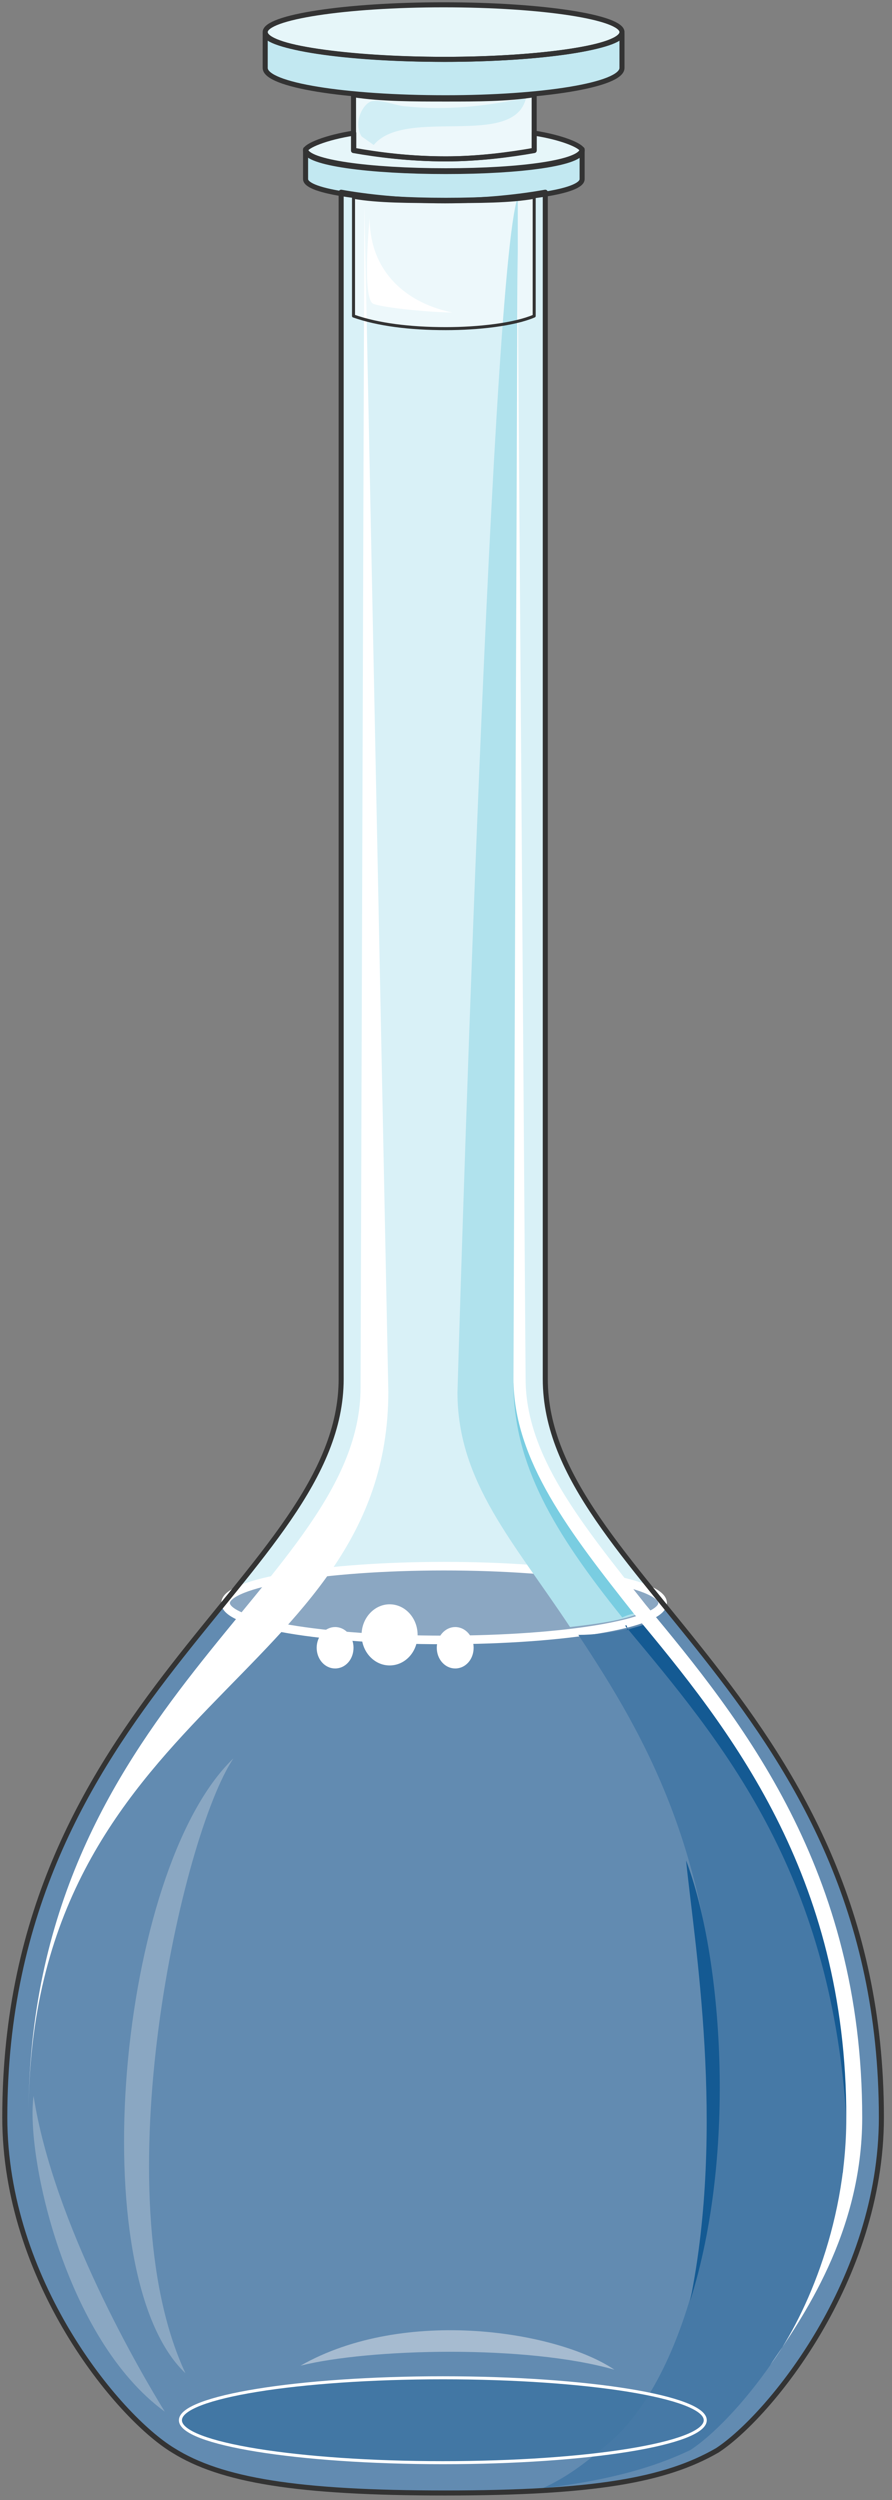 <svg xmlns="http://www.w3.org/2000/svg" version="1.0" viewBox="0 0 141.317 395.641"><rect x="0" y="0" width="141.317" height="395.641" fill="#808080" stroke="none"/><path d="M86.388 218.228V30.422c-3.798.68-9.515 1.359-15.87 1.359-6.957 0-12.673-.68-16.47-1.36v187.807c0 31.06-53.288 51.329-53.288 116.849 0 25.704 17.789 47.291 26.663 52.688 7.596 4.757 19.628 6.756 43.094 6.756s34.9-1.999 43.134-6.756c8.235-5.397 25.984-26.984 25.984-52.688 0-65.52-53.247-85.788-53.247-116.85z" fill="#d9f1f7" fill-rule="evenodd" fill-opacity="1" stroke="none"/><path d="M103.497 251.887h-.64c1.28.68 1.92.68 1.92 1.36 0 3.397-15.231 6.076-34.26 6.076-18.988 0-34.859-2.679-34.859-6.076 0-.68.64-.68 1.92-1.36h-.64C21.068 270.836.76 294.502.76 335.037c0 25.704 17.789 47.331 26.663 52.728 7.596 4.757 19.628 6.756 43.094 6.756s34.9-1.999 43.134-6.756c8.235-5.397 25.984-27.024 25.984-52.728 0-40.535-20.267-64.201-36.138-83.15z" fill="#628bb1" fill-rule="evenodd" fill-opacity="1" stroke="none"/><path d="M35.698 253.646c0-3.198 15.511-5.836 34.62-5.836 19.148 0 34.618 2.638 34.618 5.836 0 3.238-15.47 5.837-34.619 5.837-19.108 0-34.619-2.599-34.619-5.837z" fill="#8ba7c2" fill-rule="evenodd" fill-opacity="1" stroke="none"/><path d="M35.738 253.686c0-3.198 15.51-5.836 34.62-5.836 19.148 0 34.618 2.638 34.618 5.836 0 3.238-15.47 5.837-34.619 5.837-19.108 0-34.619-2.599-34.619-5.837" fill="none" stroke="#fff" stroke-width="1.359px" stroke-linecap="round" stroke-linejoin="round" stroke-miterlimit="4" stroke-dasharray="none" stroke-opacity="1"/><path d="M42.015 5.077C42.015 2.718 54.687.76 70.277.76c15.63 0 28.263 1.958 28.263 4.317 0 2.398-12.632 4.317-28.263 4.317-15.59 0-28.262-1.919-28.262-4.317z" fill="#e6f6f9" fill-rule="evenodd" fill-opacity="1" stroke="none"/><path d="M98.54 10.753c0 2.719-12.672 4.718-27.943 4.718-15.87 0-28.582-2-28.582-4.718V5.317c0 2.039 12.712 4.077 28.582 4.077 15.271 0 27.943-2.038 27.943-4.077v5.436zM92.224 28.343c0 2.039-9.514 3.358-21.587 3.358-12.033 0-22.226-1.32-22.226-3.358v-4.717c0 2.038 10.193 3.398 22.226 3.398 12.073 0 21.587-1.36 21.587-3.398v4.717z" fill="#c2e8f1" fill-rule="evenodd" fill-opacity="1" stroke="none"/><path d="M70.637 25.145c5.117 0 10.194-.64 13.992-1.32v-8.834c-4.438.68-8.875.68-13.992.68-5.077 0-10.154 0-14.63-.68v8.835c3.837.68 8.914 1.319 14.63 1.319zM70.637 31.9c-5.716 0-10.793 0-14.63-.679V50.01c3.837 1.359 8.914 1.998 14.63 1.998 5.117 0 10.834-.64 13.992-1.998V31.22c-3.798.68-8.875.68-13.992.68z" fill="#edf8fb" fill-rule="evenodd" fill-opacity="1" stroke="none"/><path d="M84.629 21.067v2.719c-3.798.68-8.915 1.359-13.992 1.359-5.716 0-10.793-.68-14.591-1.36v-2.718c-4.437.68-7.635 2.039-7.635 2.719 0 2.038 10.193 3.358 22.226 3.358 12.073 0 21.587-1.32 21.587-3.358 0-.68-3.158-2.04-7.595-2.719z" fill="#e6f6f9" fill-rule="evenodd" fill-opacity="1" stroke="none"/><path d="M28.583 383.008c0-3.678 18.628-6.716 41.574-6.716 22.987 0 41.575 3.038 41.575 6.716 0 3.718-18.588 6.716-41.575 6.716-22.946 0-41.574-2.998-41.574-6.716z" fill="#4277a4" fill-rule="evenodd" fill-opacity="1" stroke="none"/><path d="m57.725 32.42 3.798 187.807c0 45.932-57.006 49.29-57.006 114.81 0-65.52 52.608-84.429 52.608-115.49l.6-187.127z" fill="#fff" fill-rule="evenodd" fill-opacity="1" stroke="none"/><path d="M102.378 254.806C91.584 241.973 82.03 231.18 82.03 218.348V31.22c-4.437 12.193-9.554 189.125-9.554 189.125 0 14.192 8.915 23.666 17.83 37.138 5.716-.64 9.553-1.32 12.072-2.678z" fill="#b0e2ed" fill-rule="evenodd" fill-opacity="1" stroke="none"/><path d="M102.378 254.646c-.6-.68-.6 0-.6 0-10.833-12.833-19.788-24.266-19.788-36.418l-.64.68c0 12.832 6.397 23.585 17.23 37.057 1.28-.64 2.559-.64 3.798-1.32z" fill="#79cde1" fill-rule="evenodd" fill-opacity="1" stroke="none"/><path d="M135.318 335.037c0-37.817-17.07-60.084-31.66-78.353-2.52.68-6.957 2.04-12.034 2.04 10.754 16.23 22.187 35.817 22.187 71.596 0 25.664-6.996 47.291-17.11 56.086-3.158 2.678-6.356 5.397-10.793 7.395 10.793-1.319 17.75-3.358 23.466-6.076 8.235-5.397 25.944-26.984 25.944-52.688z" fill="#4679a6" fill-rule="evenodd" fill-opacity="1" stroke="none"/><path d="M134.718 343.832c.6-2.679.6-6.077.6-8.755 0-37.857-17.79-60.124-32.38-78.393-1.28.68-1.92.68-3.838 1.36.64 0 0-1.36 0-.68 15.27 18.269 32.42 38.537 34.979 77.713.64 2.678 0 6.076-.64 8.755h1.28z" fill="#145a93" fill-rule="evenodd" fill-opacity="1" stroke="none"/><path d="m81.99 39.776-.64 178.412c0 12.872 8.915 24.345 19.07 37.177 15.23 18.27 33.659 41.215 33.659 79.752 0 17.59-6.996 32.42-12.073 39.176 5.077-7.395 14.591-20.947 14.591-39.176 0-39.216-19.028-62.842-34.259-81.11-10.154-12.833-19.068-23.627-19.068-35.82L81.99 39.777z" fill="#fff" fill-rule="evenodd" fill-opacity="1" stroke="none"/><path d="M29.382 375.572c-16.47-15.51-10.753-79.711 7.596-97.3-8.195 12.192-20.868 68.958-7.596 97.3zM5.317 331.679c-1.28 9.474 5.037 38.497 20.787 49.97-3.758-6.077-17.63-29.702-20.787-49.97z" fill="#8aa7c2" fill-rule="evenodd" fill-opacity="1" stroke="none"/><path d="M47.611 374.373c10.874-2.718 35.738-3.358 49.73.64-8.915-6.037-33.14-10.074-49.73-.64z" fill="#a6bbd0" fill-rule="evenodd" fill-opacity="1" stroke="none"/><path d="M109.334 364.14c7.515-23.666 5.037-54.807-.64-69.718 1.28 12.872 6.276 41.974.64 69.717z" fill="#145a93" fill-rule="evenodd" fill-opacity="1" stroke="none"/><path d="M58.565 34.5s-1.28 12.911.6 13.59c1.878.68 9.393 1.36 12.512 1.36-6.876-1.36-13.112-6.116-13.112-14.95z" fill="#fff" fill-rule="evenodd" fill-opacity="1" stroke="none"/><path d="M59.204 22.946c5.077-6.116 22.267.68 24.145-7.475-6.356 1.359-12.712 2.038-19.068 1.359-1.28 0-4.437-1.36-5.716-.68-1.28.68-2.559 3.398-1.28 5.437z" fill="#d1eef5" fill-rule="evenodd" fill-opacity="1" stroke="none"/><path d="M42.015 5.077C42.015 2.718 54.687.76 70.277.76c15.63 0 28.263 1.958 28.263 4.317 0 2.398-12.632 4.317-28.263 4.317-15.59 0-28.262-1.919-28.262-4.317" fill="none" stroke="#333" stroke-width=".8px" stroke-linecap="round" stroke-linejoin="round" stroke-miterlimit="4" stroke-dasharray="none" stroke-opacity="1"/><path d="M98.54 10.753c0 2.719-12.672 4.718-27.943 4.718-15.87 0-28.582-2-28.582-4.718V5.317c0 2.039 12.712 4.077 28.582 4.077 15.271 0 27.943-2.038 27.943-4.077v5.436zM92.224 28.343c0 2.039-9.514 3.358-21.587 3.358-12.033 0-22.226-1.32-22.226-3.358v-4.717c0 2.038 10.193 3.398 22.226 3.398 12.073 0 21.587-1.36 21.587-3.398v4.717z" fill="none" stroke="#333" stroke-width=".8px" stroke-linecap="round" stroke-linejoin="round" stroke-miterlimit="4" stroke-dasharray="none" stroke-opacity="1"/><path d="M70.637 25.145c5.117 0 10.194-.64 13.992-1.32v-8.834c-4.438.68-8.875.68-13.992.68-5.077 0-10.154 0-14.63-.68v8.835c3.837.68 8.914 1.319 14.63 1.319" fill="none" stroke="#333" stroke-width=".8px" stroke-linecap="round" stroke-linejoin="round" stroke-miterlimit="4" stroke-dasharray="none" stroke-opacity="1"/><path d="M70.637 31.9c-5.716 0-10.793 0-14.63-.679V50.01c3.837 1.359 8.914 1.998 14.63 1.998 5.117 0 10.834-.64 13.992-1.998V31.22c-3.798.68-8.875.68-13.992.68" fill="none" stroke="#333" stroke-width=".48px" stroke-linecap="round" stroke-linejoin="round" stroke-miterlimit="4" stroke-dasharray="none" stroke-opacity="1"/><path d="M84.629 21.067v2.719c-3.798.68-8.915 1.359-13.992 1.359-5.716 0-10.793-.68-14.591-1.36v-2.718c-4.437.68-7.635 2.039-7.635 2.719 0 2.038 10.193 3.358 22.226 3.358 12.073 0 21.587-1.32 21.587-3.358 0-.68-3.158-2.04-7.595-2.719M86.388 218.228V30.422s0 0 0 0c-3.798.68-9.515 1.359-15.87 1.359-6.957 0-12.673-.68-16.47-1.36 0 0 0 0 0 0v187.807c0 31.06-53.288 51.329-53.288 116.849 0 25.704 17.789 47.291 26.663 52.688 7.596 4.757 19.628 6.756 43.094 6.756 0 0 0 0 0 0 23.466 0 34.9-1.999 43.134-6.756 8.235-5.397 25.984-26.984 25.984-52.688 0-65.52-53.247-85.788-53.247-116.85" fill="none" stroke="#333" stroke-width=".8px" stroke-linecap="round" stroke-linejoin="round" stroke-miterlimit="4" stroke-dasharray="none" stroke-opacity="1"/><path d="M28.583 383.008c0-3.678 18.628-6.716 41.574-6.716 22.987 0 41.575 3.038 41.575 6.716 0 3.718-18.588 6.716-41.575 6.716-22.946 0-41.574-2.998-41.574-6.716" fill="none" stroke="#fff" stroke-width=".48px" stroke-linecap="round" stroke-linejoin="round" stroke-miterlimit="4" stroke-dasharray="none" stroke-opacity="1"/><path d="M57.285 258.723c0-2.638 2-4.837 4.438-4.837 2.478 0 4.437 2.199 4.437 4.837 0 2.679-1.959 4.837-4.437 4.837-2.439 0-4.438-2.158-4.438-4.837zM69.198 260.762c0-1.799 1.32-3.278 2.918-3.278 1.64 0 2.919 1.48 2.919 3.278 0 1.839-1.28 3.278-2.919 3.278-1.599 0-2.918-1.44-2.918-3.278zM50.17 260.762c0-1.799 1.319-3.278 2.918-3.278 1.639 0 2.918 1.48 2.918 3.278 0 1.839-1.28 3.278-2.918 3.278-1.6 0-2.918-1.44-2.918-3.278z" fill="#fff" fill-rule="evenodd" fill-opacity="1" stroke="none"/></svg>
